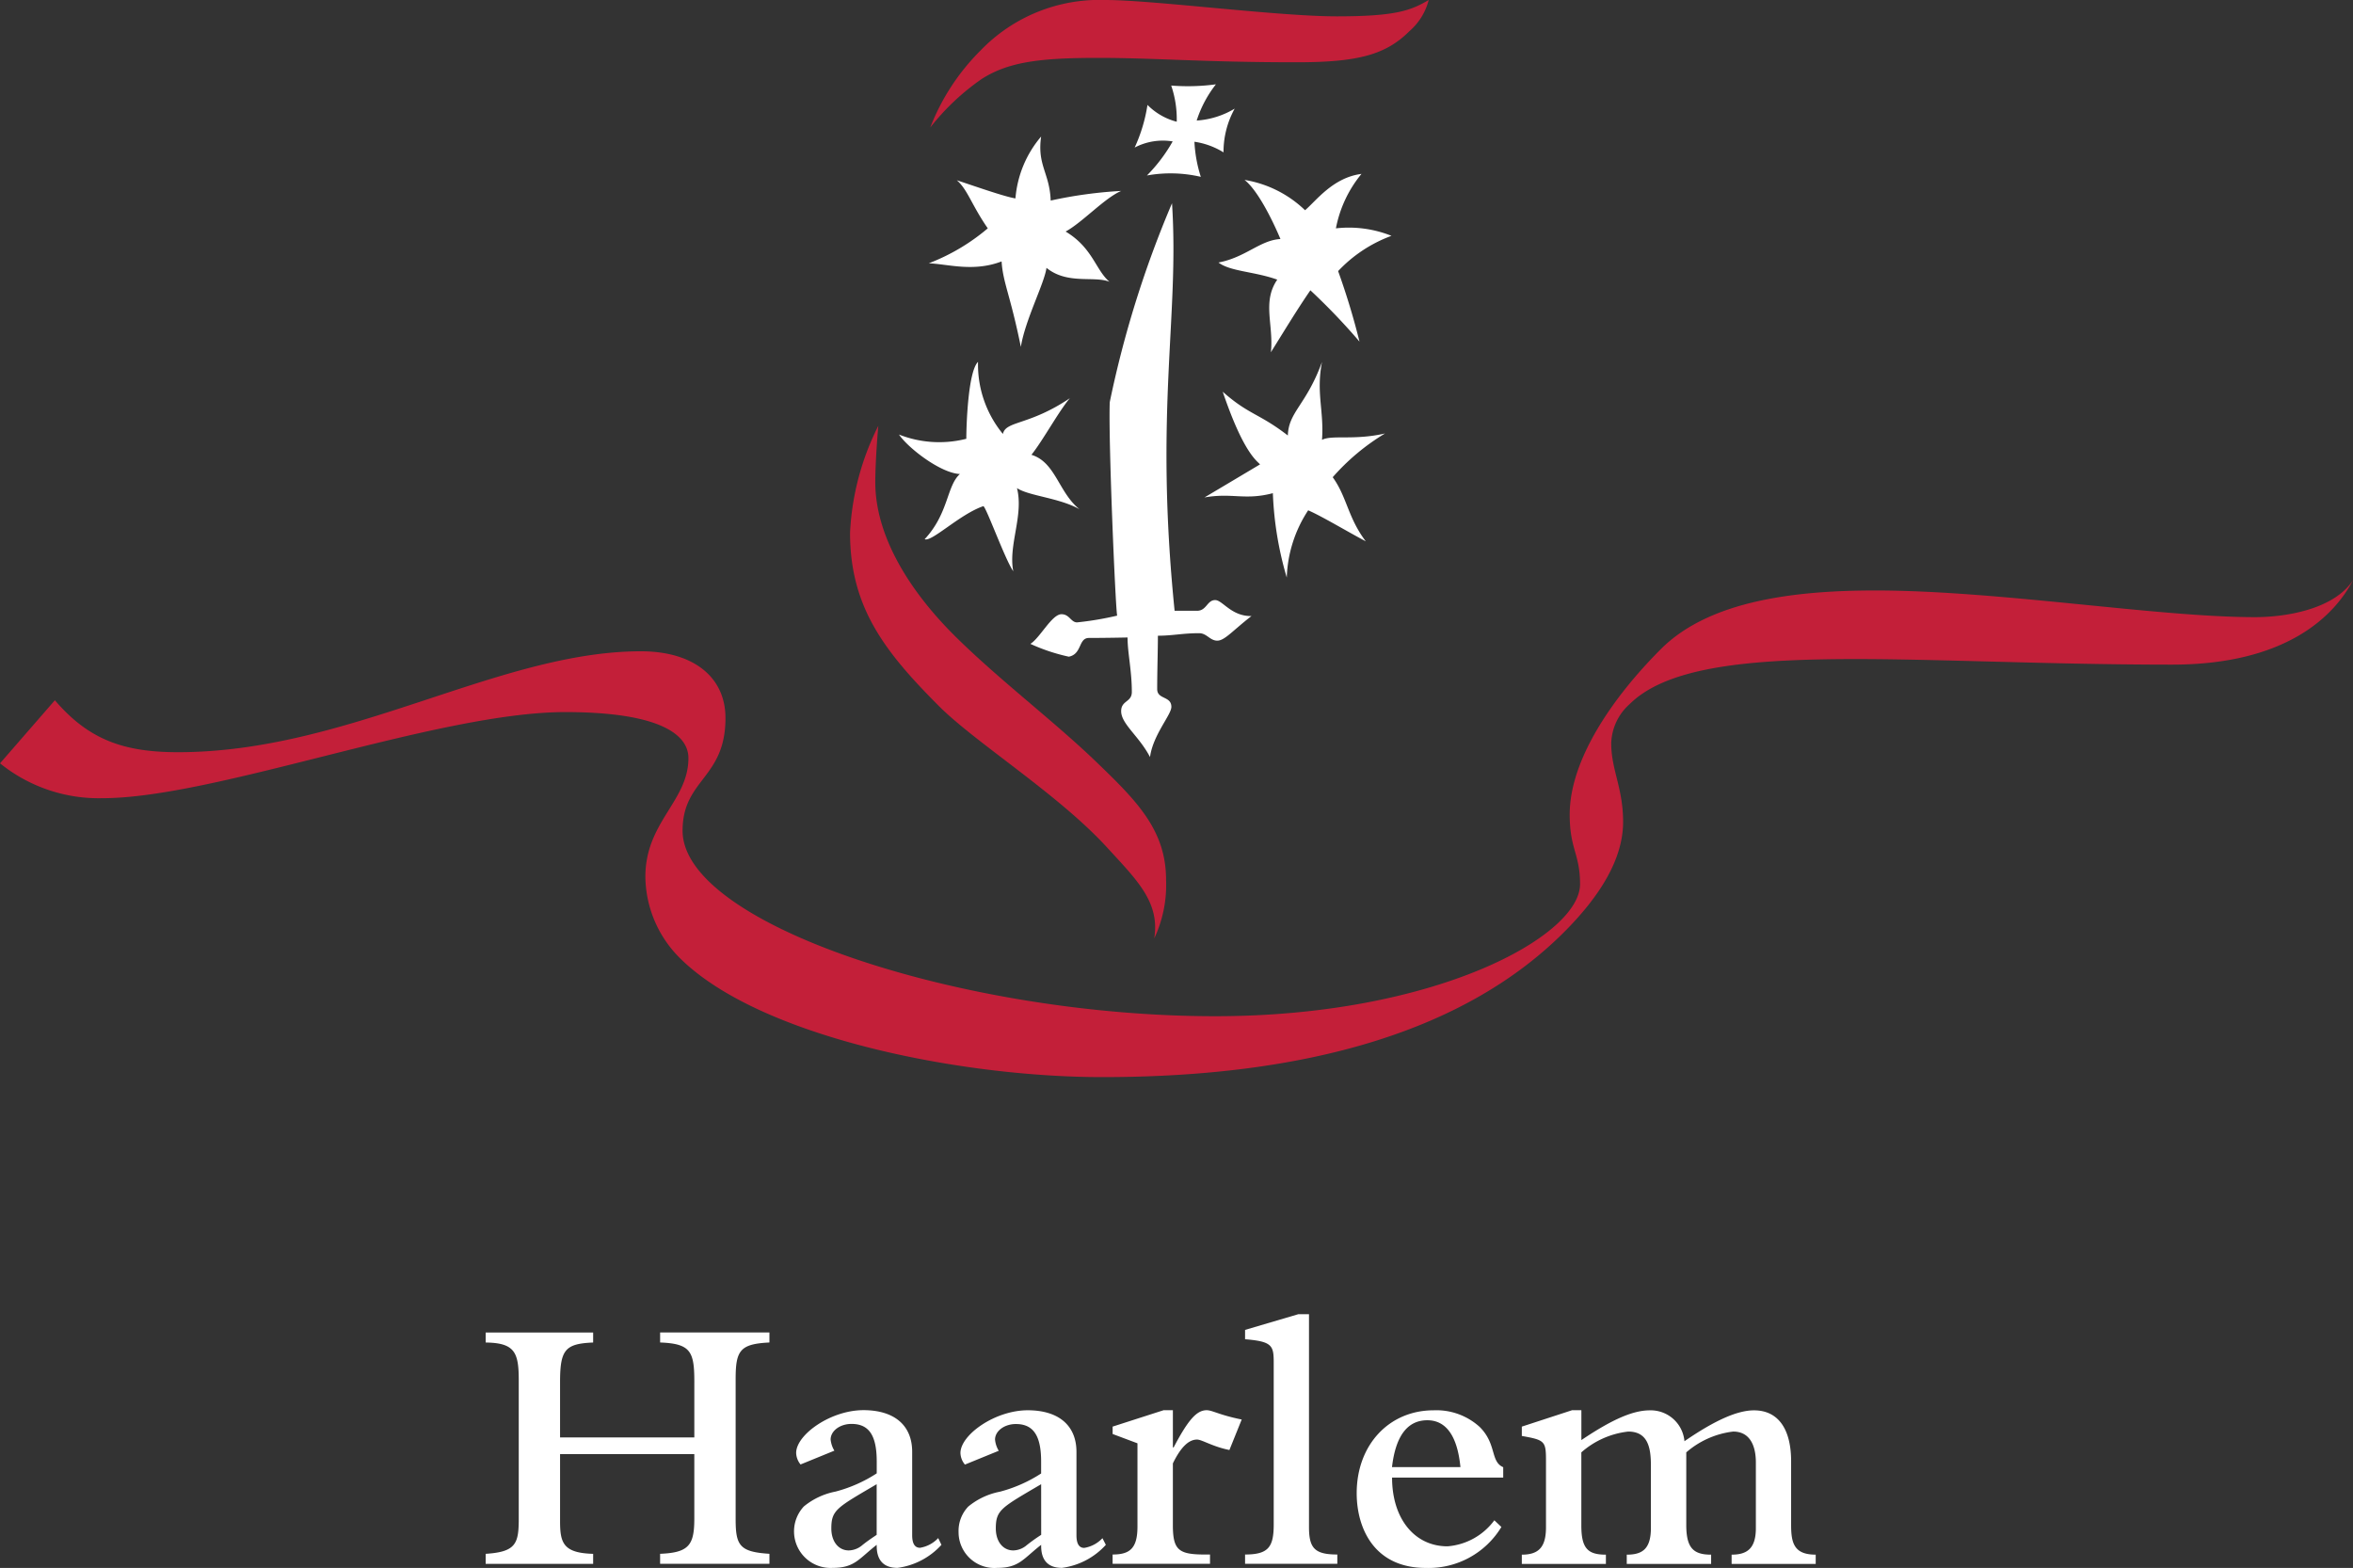 <svg id="haarlem-city-logo" xmlns="http://www.w3.org/2000/svg" width="160.897" height="107.216" viewBox="0 0 160.897 107.216">
  <rect x="0" y="0" width="160.897" height="107.216" fill="#333333" stroke="none"/>
  <path id="Path_134" data-name="Path 134" d="M211.1,15.275a7.932,7.932,0,0,0-1.315,2.477,5.765,5.765,0,0,0,2.6-.816,6.1,6.1,0,0,0-.765,2.992,5.213,5.213,0,0,0-1.989-.726,9.282,9.282,0,0,0,.436,2.4,9.11,9.11,0,0,0-3.685-.093,10.925,10.925,0,0,0,1.761-2.33,4.15,4.15,0,0,0-2.6.421,10.9,10.9,0,0,0,.877-2.917,4.346,4.346,0,0,0,2,1.151,7.072,7.072,0,0,0-.378-2.475A14.34,14.34,0,0,0,211.1,15.275Z" transform="translate(-127.956 -9.509)" fill="#fff"/>
  <path id="Path_135" data-name="Path 135" d="M111.416,113.593a3.718,3.718,0,0,0-1.241,2.661c0,1.827.812,3.041.812,5.379,0,2.5-1.531,5.025-4.04,7.538-6.715,6.716-17.457,9.911-31.57,9.911-9.738,0-23.563-2.745-28.965-8.218a7.965,7.965,0,0,1-2.282-5.478c0-3.754,2.944-5.174,2.944-8.116,0-1.729-2.231-3.149-8.423-3.149-8.721,0-23.937,5.888-31.649,5.888a10.737,10.737,0,0,1-7-2.384l3.751-4.313c2.337,2.739,4.773,3.552,8.422,3.552,11.669,0,21.915-6.9,31.653-6.9,3.6,0,5.78,1.771,5.78,4.563,0,4.16-2.933,4.16-2.933,7.709,0,6.4,19.169,12.682,36.415,12.682,15.039,0,24.953-5.475,24.953-9.028,0-2.082-.708-2.384-.708-4.762,0-3.756,2.945-8.021,6.238-11.317,3.345-3.346,9.282-4.005,14.657-4.005,8.422,0,19.28,1.824,25.971,1.824,2.032,0,5.379-.506,6.7-2.533-1.32,2.533-4.666,5.78-12.381,5.78-18.2,0-32.508-1.876-37.1,2.715Z" transform="translate(0 -65.428)" fill="#c31f39"/>
  <path id="Path_136" data-name="Path 136" d="M175.938,24.732c-.282,1.975.584,2.486.654,4.38a30.093,30.093,0,0,1,4.82-.659c-1.136.488-2.662,2.161-3.8,2.777,1.852,1.109,2.05,2.631,3,3.436-1.06-.425-2.872.212-4.308-.953-.139,1.06-1.455,3.547-1.753,5.406-.716-3.535-1.226-4.4-1.316-5.845-1.937.738-3.66.181-4.979.128a13.952,13.952,0,0,0,4.034-2.391c-1.09-1.566-1.394-2.681-2.12-3.288,1.078.352,3.327,1.147,4.012,1.24a7.441,7.441,0,0,1,1.758-4.232Zm21.906,2.556a8.3,8.3,0,0,0-1.749,3.724,7.853,7.853,0,0,1,3.8.511,9.511,9.511,0,0,0-3.649,2.412,48.662,48.662,0,0,1,1.461,4.821,43.145,43.145,0,0,0-3.358-3.508c-.934,1.354-1.846,2.875-2.7,4.235.2-1.867-.613-3.439.436-4.964-1.556-.558-3.231-.558-4.019-1.171,1.853-.349,2.847-1.531,4.235-1.606,0,0-1.265-3.105-2.455-4.043a7.778,7.778,0,0,1,4.139,2.074C194.734,29.141,195.89,27.538,197.845,27.288Z" transform="translate(-104.746 -15.397)" fill="#fff"/>
  <path id="Path_137" data-name="Path 137" d="M168.52,8.722a15.126,15.126,0,0,1,3.446-5.275A11.278,11.278,0,0,1,180.5,0c3.239,0,11.768,1.118,15.822,1.118S201.392.712,202.605,0a4.177,4.177,0,0,1-1.316,2.129c-1.627,1.626-3.553,2.129-7.713,2.129-6.389,0-9.634-.3-13.591-.3s-6.092.273-7.914,1.421A16.119,16.119,0,0,0,168.52,8.722Z" transform="translate(-104.911 0)" fill="#c31f39"/>
  <path id="Path_138" data-name="Path 138" d="M168.265,65.562a7.468,7.468,0,0,0,1.7,4.927c.2-.913,1.777-.558,4.582-2.446-.742.862-1.846,2.893-2.63,3.872,1.655.506,1.856,2.583,3.288,3.724-1.385-.787-3.444-.9-4.276-1.446.472,1.865-.606,3.9-.254,5.685-.545-.767-1.83-4.331-2.043-4.453-1.606.545-3.533,2.469-4.017,2.262,1.648-1.771,1.5-3.648,2.411-4.458-1.307-.058-3.522-1.752-4.167-2.7a7.505,7.505,0,0,0,4.605.291c0-.91.119-4.593.8-5.259Zm23.521,0c-.412,2.135.146,3.352,0,5.33.7-.354,2.172.052,4.31-.436a15.146,15.146,0,0,0-3.578,2.992c.979,1.351,1.035,2.771,2.262,4.383-1.227-.645-3-1.714-3.94-2.12a8.874,8.874,0,0,0-1.463,4.6,23.31,23.31,0,0,1-.951-5.772c-1.924.508-2.785-.046-4.677.293q1.9-1.128,3.8-2.262c-.234-.259-1.146-.82-2.552-4.97,1.788,1.589,2.471,1.464,4.453,2.995C189.5,68.967,190.715,68.511,191.787,65.562Z" transform="translate(-101.388 -40.815)" fill="#fff"/>
  <path id="Path_139" data-name="Path 139" d="M192.094,50.416a71.574,71.574,0,0,1,4.256-13.594c.508,7.807-1.213,14.1.177,27.867h1.534c.658,0,.682-.732,1.241-.732.5,0,1.106,1.118,2.481,1.092-1.275.985-1.83,1.682-2.337,1.682s-.716-.509-1.241-.509c-1.147,0-1.8.172-2.821.172,0,1.011-.048,2.43-.048,3.651,0,.723.97.459.97,1.214,0,.546-1.252,1.9-1.461,3.433-.736-1.423-1.973-2.262-1.973-3.137,0-.749.73-.6.73-1.316,0-1.461-.293-2.675-.293-3.724,0,0-1.471.032-2.639.032-.735,0-.462,1.1-1.375,1.281a12.728,12.728,0,0,1-2.63-.877c.655-.4,1.469-2.027,2.126-2.027.552,0,.644.558,1.066.558a21.588,21.588,0,0,0,2.743-.462c-.106-.32-.61-11.968-.507-14.6Z" transform="translate(-116.208 -22.923)" fill="#fff"/>
  <path id="Path_140" data-name="Path 140" d="M155.933,77.137A18.14,18.14,0,0,0,154,84.451c0,5.071,2.336,8.107,6.086,11.86,2.507,2.507,8.138,6.009,11.464,9.634,2.066,2.256,3.65,3.757,3.25,6.246a8.586,8.586,0,0,0,.809-4.007c0-3.4-2.007-5.4-4.745-8.036-2.9-2.8-6.639-5.613-9.658-8.6-3.285-3.253-5.48-6.986-5.48-10.55C155.729,79.371,155.933,77.137,155.933,77.137Z" transform="translate(-95.874 -48.021)" fill="#c31f39"/>
  <g id="Group_266" data-name="Group 266" transform="translate(33.21 89.871)">
    <path id="Path_141" data-name="Path 141" d="M93.07,252.264c0,1.476.229,2.162,2.262,2.215v.684H87.983v-.684c2.059-.13,2.262-.687,2.262-2.392V242.6c0-1.905-.28-2.545-2.262-2.571v-.684h7.349v.684c-1.909.08-2.262.487-2.262,2.7v3.789h9.181V242.7c0-2.063-.256-2.594-2.339-2.673v-.684h7.474v.684c-2.005.1-2.31.535-2.31,2.5v9.582c0,1.806.277,2.239,2.31,2.368v.684H99.911v-.684c1.984-.077,2.339-.61,2.339-2.415v-4.4H93.07Zm26.078,1.6a4.931,4.931,0,0,1-3,1.575c-.967,0-1.448-.535-1.426-1.575-1.219.944-1.5,1.575-3,1.575a2.5,2.5,0,0,1-1.982-4.2,4.862,4.862,0,0,1,2.163-1.016,9.636,9.636,0,0,0,2.82-1.247v-.814c0-1.78-.528-2.567-1.726-2.567-.79,0-1.426.482-1.426,1.066a1.813,1.813,0,0,0,.256.763l-2.313.944a1.307,1.307,0,0,1-.3-.79c0-1.245,2.361-2.924,4.6-2.924,2.088,0,3.333,1.015,3.333,2.847v5.7c0,.532.152.864.536.864a2.173,2.173,0,0,0,1.244-.664Zm-4.429-4.146c-2.717,1.6-3.1,1.754-3.1,3.028,0,.888.487,1.5,1.194,1.5a1.484,1.484,0,0,0,.919-.357c.248-.2.459-.355.987-.709Zm15.671,4.146a4.918,4.918,0,0,1-3,1.575c-.965,0-1.446-.535-1.423-1.575-1.22.944-1.5,1.575-3,1.575A2.449,2.449,0,0,1,120.32,253a2.415,2.415,0,0,1,.662-1.753,4.847,4.847,0,0,1,2.162-1.016,9.692,9.692,0,0,0,2.821-1.247v-.814c0-1.78-.536-2.567-1.726-2.567-.792,0-1.426.482-1.426,1.066a1.821,1.821,0,0,0,.254.763l-2.313.944a1.294,1.294,0,0,1-.306-.79c0-1.245,2.366-2.924,4.6-2.924,2.087,0,3.333,1.015,3.333,2.847v5.7c0,.532.151.864.531.864a2.186,2.186,0,0,0,1.246-.664Zm-4.424-4.146c-2.722,1.6-3.1,1.754-3.1,3.028,0,.888.488,1.5,1.194,1.5a1.456,1.456,0,0,0,.917-.357,12.054,12.054,0,0,1,.992-.709Zm4.888-3.433v-.506l3.484-1.121h.636v2.543h.052c.991-1.881,1.572-2.543,2.259-2.543.384,0,.867.329,2.395.636l-.841,2.085c-1.147-.228-1.88-.714-2.212-.714-.584,0-1.121.537-1.654,1.629v4.222c0,1.828.459,2.035,2.54,2.009v.633h-6.661v-.633c1.171,0,1.7-.41,1.7-1.91v-5.694Zm9.056-7.119,3.639-1.073h.732v14.55c0,1.448.386,1.882,1.937,1.882v.633h-6.308v-.633c1.6,0,1.959-.511,1.959-2.06V241.405c0-1.168-.1-1.448-1.959-1.6v-.632Zm17.527,13.477a5.816,5.816,0,0,1-5.167,2.8c-3.556,0-4.727-2.745-4.727-5.11,0-3.306,2.213-5.669,5.264-5.669a4.4,4.4,0,0,1,3.149,1.141c1.174,1.171.716,2.367,1.606,2.749v.711h-7.6c0,2.822,1.548,4.7,3.789,4.7a4.4,4.4,0,0,0,3.205-1.78Zm-2.8-4.093c-.207-2.111-.967-3.205-2.265-3.205-1.354,0-2.166,1.064-2.415,3.205Zm4.2-2.771,3.434-1.121h.636V246.7c2.115-1.424,3.537-2.033,4.676-2.033a2.315,2.315,0,0,1,2.372,2.111c2.107-1.449,3.635-2.111,4.754-2.111,1.675,0,2.54,1.3,2.54,3.483v4.349c0,1.246.2,2.036,1.681,2.036v.633h-5.75v-.633c1.02,0,1.658-.383,1.658-1.806v-4.5c0-1.147-.408-2.111-1.554-2.111a5.961,5.961,0,0,0-3.205,1.423v4.959c0,1.578.485,2.036,1.7,2.036v.633h-5.769v-.633c1.064,0,1.651-.383,1.651-1.833v-4.27c0-1.2-.2-2.315-1.549-2.315a5.827,5.827,0,0,0-3.208,1.423v5.009c0,1.576.459,1.986,1.679,1.986v.633h-5.749v-.633c1.2,0,1.653-.562,1.653-1.883v-4.477c0-1.4-.047-1.474-1.653-1.757v-.632Z" transform="translate(-87.983 -238.097)" fill="#fff"/>
  </g>
</svg>
